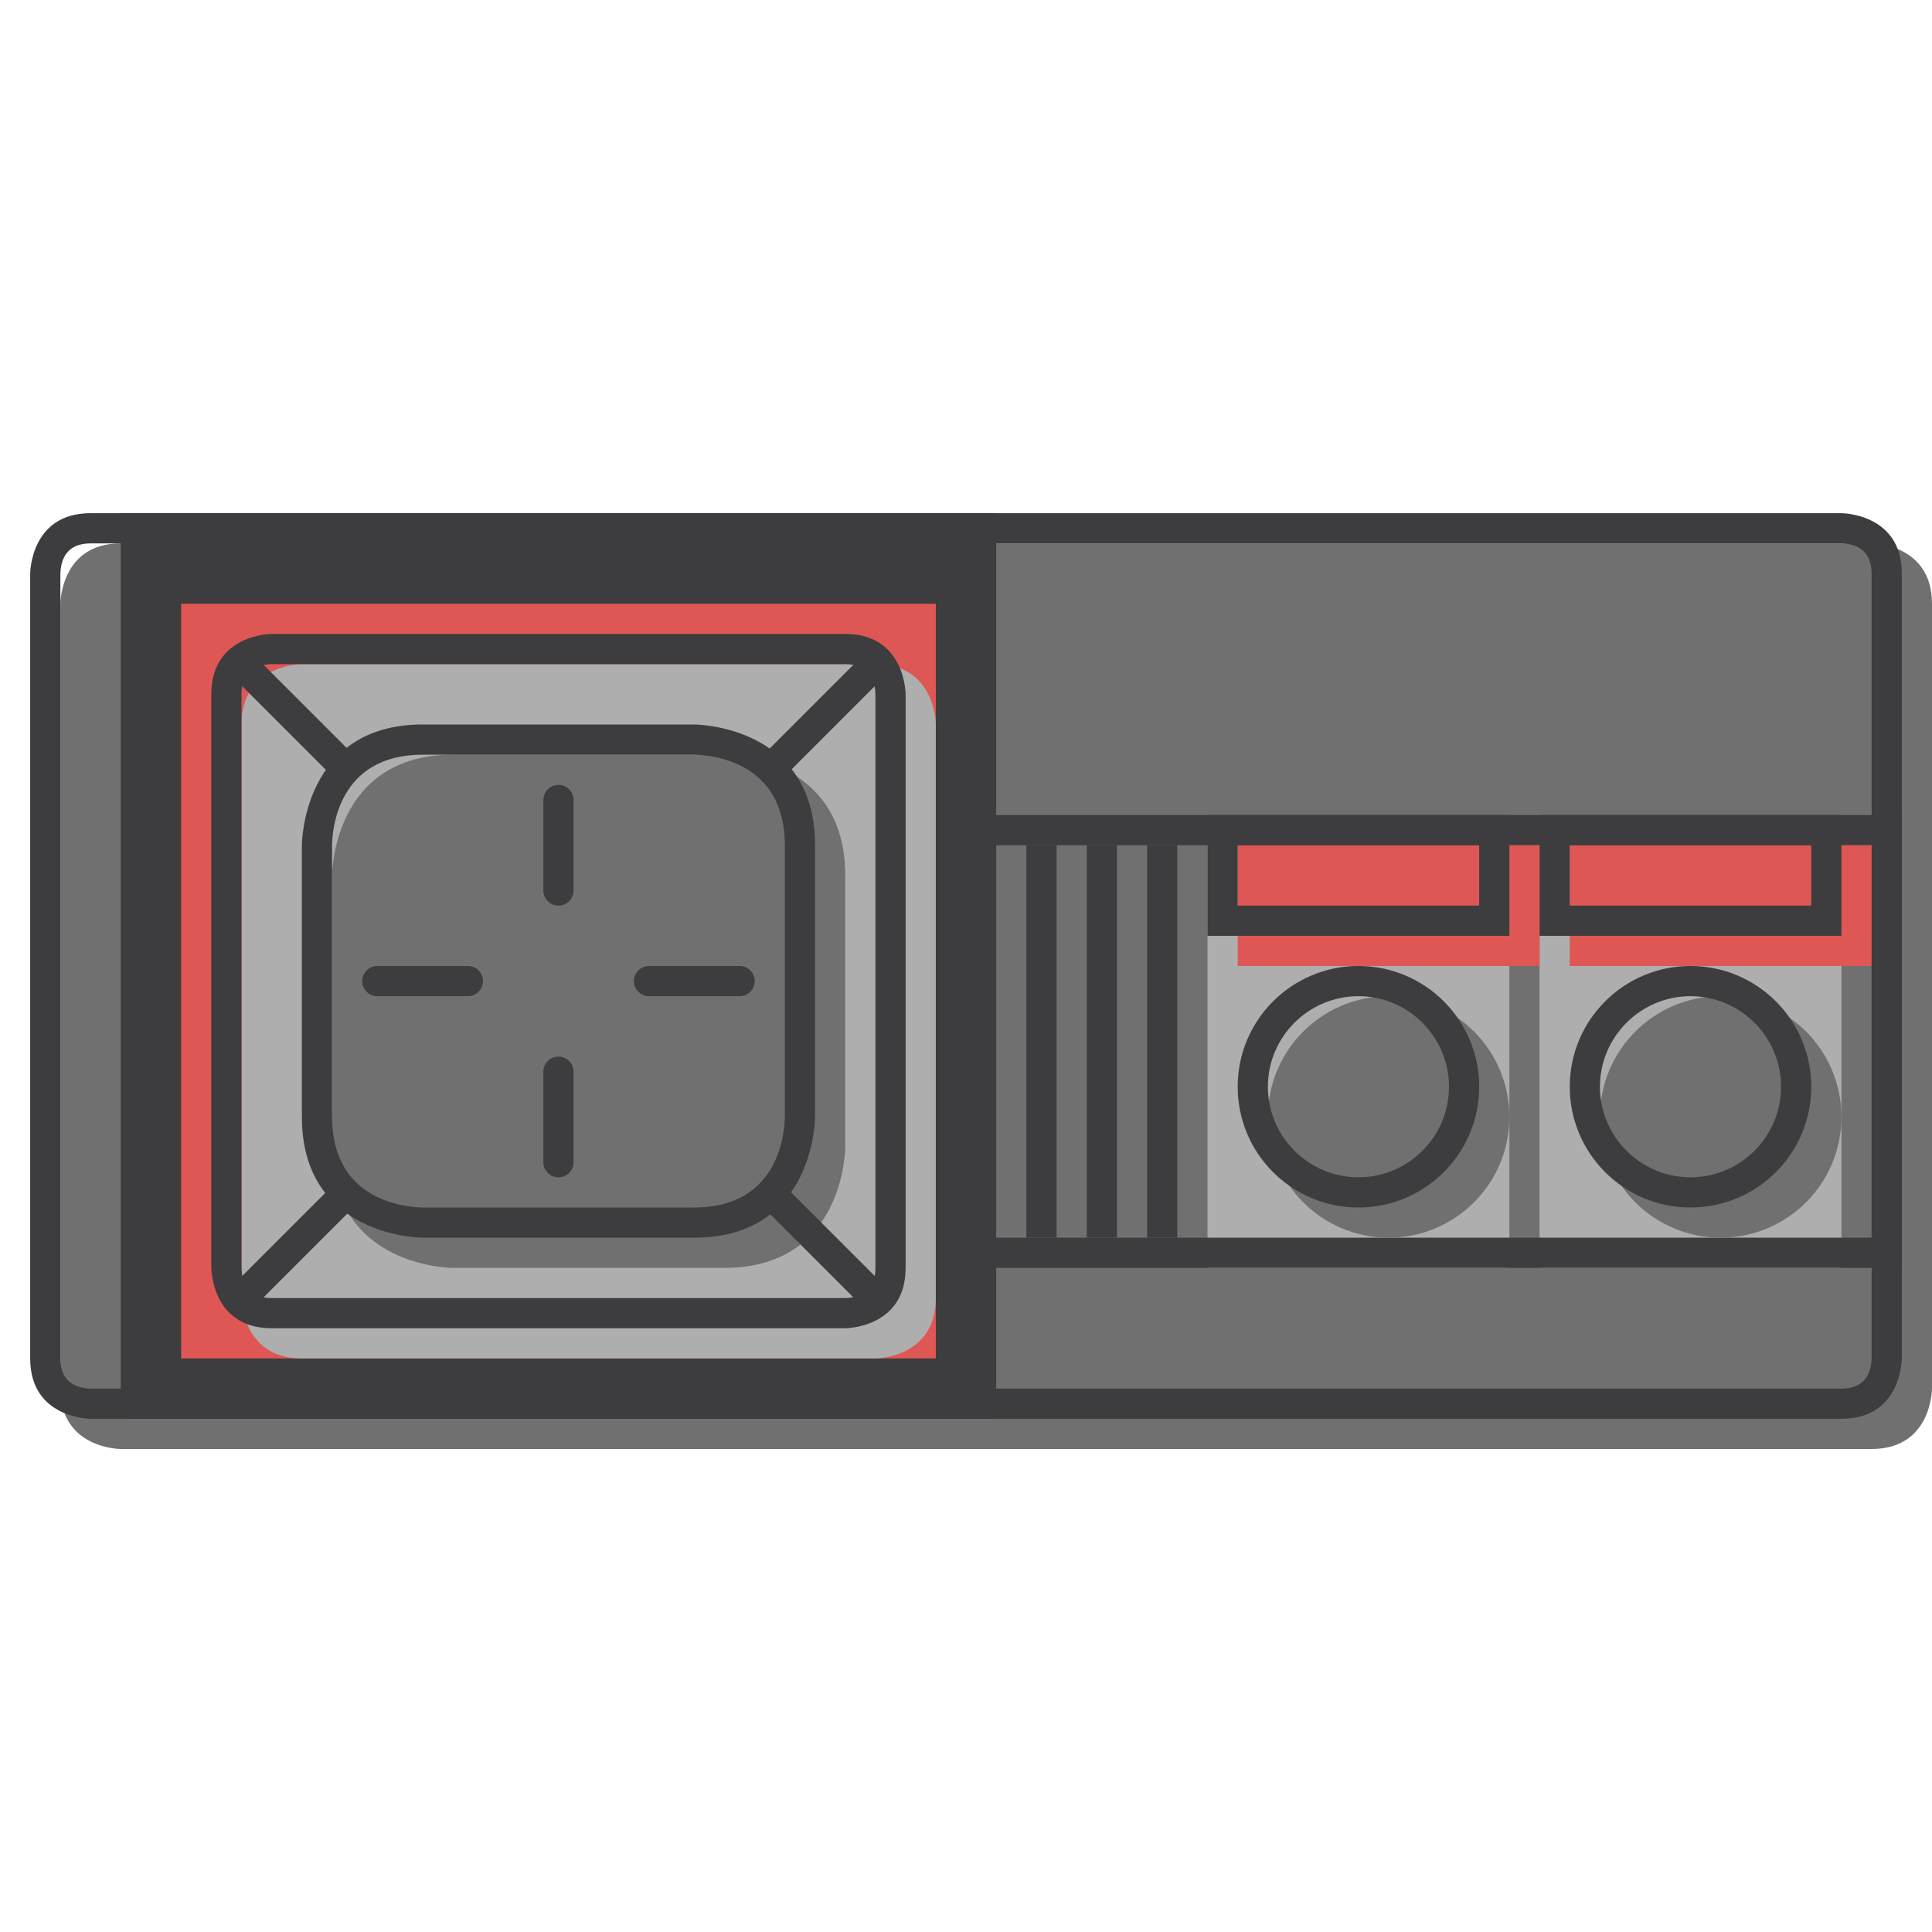 <?xml version="1.0" encoding="utf-8"?>
<!-- Generator: Adobe Illustrator 16.0.0, SVG Export Plug-In . SVG Version: 6.00 Build 0)  -->
<!DOCTYPE svg PUBLIC "-//W3C//DTD SVG 1.1//EN" "http://www.w3.org/Graphics/SVG/1.1/DTD/svg11.dtd">
<svg version="1.1" id="Capa_1" xmlns="http://www.w3.org/2000/svg" xmlns:xlink="http://www.w3.org/1999/xlink" x="0px" y="0px"
	 width="64px" height="64px" viewBox="0 0 64 64" enable-background="new 0 0 64 64" xml:space="preserve">
<g>
	<path fill="#707070" d="M2,20c0,0,0-2,2-2h58c0,0,2,0,2,2v26c0,0,0,2-2,2H4c0,0-2,0-2-2V20z"/>
</g>
<rect x="40" y="28" fill="#AEAEAE" width="10" height="14"/>
<rect x="51" y="28" fill="#AEAEAE" width="10" height="14"/>
<g>
	<rect x="4" y="17" fill="#3D3C3E" width="29" height="30"/>
</g>
<rect x="6" y="20" fill="#DF5754" width="25" height="25"/>
<g>
	<path fill="#AEAEAE" d="M8,43c0,0,0,2,2,2h19c0,0,2,0,2-2s0-19,0-19s0-2-2-2s-19,0-19,0s-2,0-2,2S8,43,8,43z"/>
</g>
<g>
	<path fill="#3D3C3E" d="M28,22c0.805,0,0.988,0.55,1,1v19c0,0.806-0.55,0.988-1,1H9c-0.805,0-0.988-0.55-1-1V23
		c0-0.805,0.55-0.988,1-1H28 M28,21c-2,0-19,0-19,0s-2,0-2,2s0,19,0,19s0,2,2,2h19c0,0,2,0,2-2s0-19,0-19S30,21,28,21L28,21z"/>
</g>
<g>
	<path fill="#707070" d="M11,29c0,0,0-4,4-4h9c0,0,4,0,4,4s0,9,0,9s0,4-4,4s-9,0-9,0s-4,0-4-4V29z"/>
</g>
<g>
	<path fill="#3D3C3E" d="M22.996,25C23.502,25.006,26,25.18,26,28v8.994C25.994,37.496,25.823,40,23,40h-8.995
		C13.503,39.994,11,39.823,11,37v-8.995C11.006,27.503,11.177,25,14,25H22.996 M23,24h-9c-4,0-4,4-4,4v9c0,4,4,4,4,4s5,0,9,0
		s4-4,4-4s0-5,0-9S23,24,23,24L23,24z"/>
</g>
<line fill="none" stroke="#3D3C3E" stroke-miterlimit="10" x1="25.625" y1="39.625" x2="29" y2="43"/>
<line fill="none" stroke="#3D3C3E" stroke-miterlimit="10" x1="8" y1="22" x2="11.316" y2="25.316"/>
<line fill="none" stroke="#3D3C3E" stroke-miterlimit="10" x1="11.458" y1="39.542" x2="8" y2="43"/>
<line fill="none" stroke="#3D3C3E" stroke-miterlimit="10" x1="29" y1="22" x2="25.583" y2="25.417"/>
<path fill="#3D3C3E" d="M19,29.5c0,0.276-0.224,0.5-0.5,0.5l0,0c-0.276,0-0.5-0.224-0.5-0.5v-3c0-0.276,0.224-0.5,0.5-0.5l0,0
	c0.276,0,0.5,0.224,0.5,0.5V29.5z"/>
<path fill="#3D3C3E" d="M19,38.5c0,0.276-0.224,0.5-0.5,0.5l0,0c-0.276,0-0.5-0.224-0.5-0.5v-3c0-0.276,0.224-0.5,0.5-0.5l0,0
	c0.276,0,0.5,0.224,0.5,0.5V38.5z"/>
<path fill="#3D3C3E" d="M16,32.5c0-0.276-0.224-0.5-0.5-0.5h-3c-0.276,0-0.5,0.224-0.5,0.5l0,0c0,0.276,0.224,0.5,0.5,0.5h3
	C15.776,33,16,32.776,16,32.5L16,32.5z"/>
<path fill="#3D3C3E" d="M25,32.5c0-0.276-0.224-0.5-0.5-0.5h-3c-0.276,0-0.5,0.224-0.5,0.5l0,0c0,0.276,0.224,0.5,0.5,0.5h3
	C24.776,33,25,32.776,25,32.5L25,32.5z"/>
<g>
	<path fill="#3D3C3E" d="M62,28v13H33V28H62 M63,27H32v15h31V27L63,27z"/>
</g>
<g>
	<circle fill="#707070" cx="46" cy="37" r="4"/>
</g>
<g>
	<circle fill="#707070" cx="57" cy="37" r="4"/>
</g>
<g>
	<rect x="41" y="28" fill="#DF5754" width="10" height="4"/>
</g>
<g>
	<rect x="52" y="28" fill="#DF5754" width="10" height="4"/>
</g>
<g>
	<path fill="#3D3C3E" d="M49,28v2h-8v-2H49 M50,27H40v4h10V27L50,27z"/>
</g>
<g>
	<path fill="#3D3C3E" d="M60,28v2h-8v-2H60 M61,27H51v4h10V27L61,27z"/>
</g>
<g>
	<path fill="#3D3C3E" d="M60.992,18C61.453,18.013,62,18.197,62,19v25.988C61.988,45.45,61.806,46,61,46H3.012
		C2.55,45.988,2,45.806,2,45V19.012C2.012,18.55,2.195,18,3,18H60.992 M61,17H3c-2,0-2,2-2,2v26c0,2,2,2,2,2h58c2,0,2-2,2-2V19
		C63,17,61,17,61,17L61,17z"/>
</g>
<g>
	<path fill="#3D3C3E" d="M45,33c1.654,0,3,1.346,3,3s-1.346,3-3,3s-3-1.346-3-3S43.346,33,45,33 M45,32c-2.209,0-4,1.791-4,4
		s1.791,4,4,4s4-1.791,4-4S47.209,32,45,32L45,32z"/>
</g>
<g>
	<path fill="#3D3C3E" d="M56,33c1.654,0,3,1.346,3,3s-1.346,3-3,3s-3-1.346-3-3S54.346,33,56,33 M56,32c-2.209,0-4,1.791-4,4
		s1.791,4,4,4s4-1.791,4-4S58.209,32,56,32L56,32z"/>
</g>
<rect x="34" y="28" fill="#3D3C3E" width="1" height="13"/>
<rect x="36" y="28" fill="#3D3C3E" width="1" height="13"/>
<rect x="38" y="28" fill="#3D3C3E" width="1" height="13"/>
</svg>
